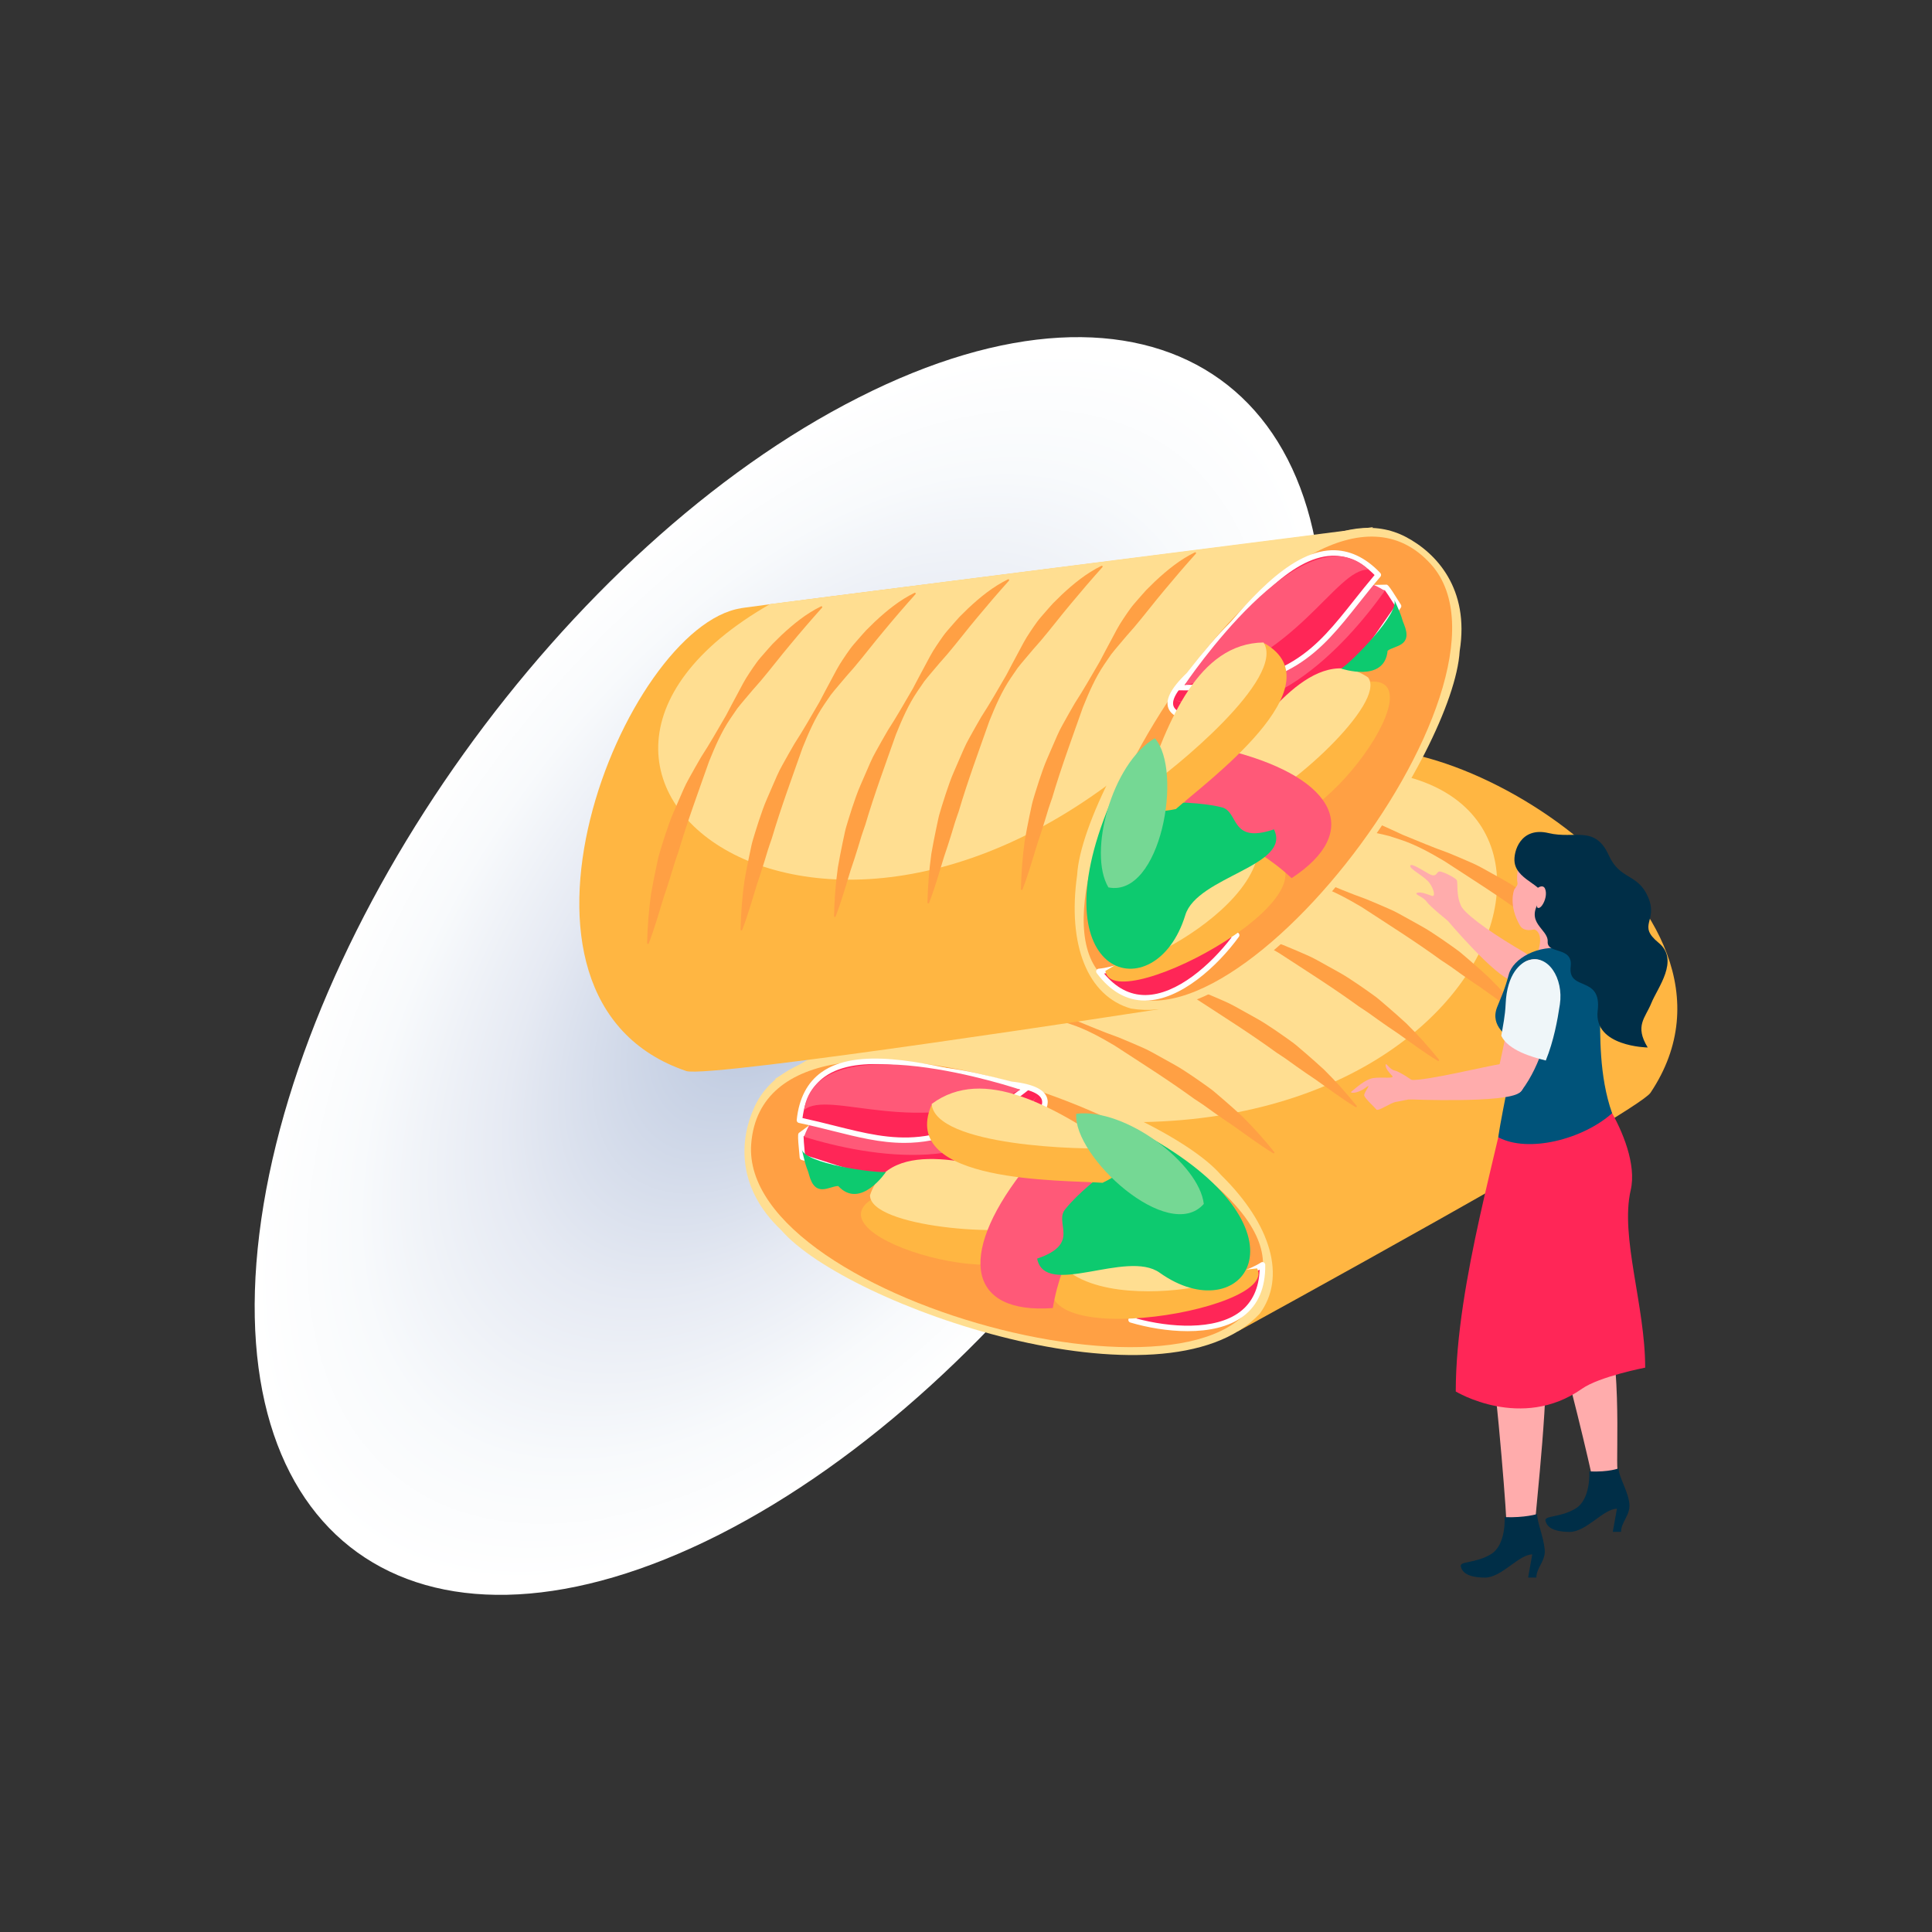 <?xml version="1.0" encoding="utf-8"?>
<!-- Generator: Adobe Illustrator 24.3.0, SVG Export Plug-In . SVG Version: 6.00 Build 0)  -->
<svg version="1.1" id="Layer_1" xmlns="http://www.w3.org/2000/svg" xmlns:xlink="http://www.w3.org/1999/xlink" x="0px" y="0px"
	 viewBox="0 0 350 350" enable-background="new 0 0 350 350" xml:space="preserve">
<rect x="0" y="0" width="350" height="350" fill="#333333" stroke="none"/>
<g>
	
		<radialGradient id="SVGID_1_" cx="248.765" cy="182.154" r="132.35" gradientTransform="matrix(0.573 -0.789 0.453 0.301 -82.182 316.577)" gradientUnits="userSpaceOnUse">
		<stop  offset="0" style="stop-color:#B0BED9"/>
		<stop  offset="0.206" style="stop-color:#C7D1E4"/>
		<stop  offset="0.53" style="stop-color:#E6EAF3"/>
		<stop  offset="0.806" style="stop-color:#F8FAFC"/>
		<stop  offset="1" style="stop-color:#FFFFFF"/>
	</radialGradient>
	<path fill="url(#SVGID_1_)" d="M46.978,223.557c-6.987,56.896,30.282,81.283,83.271,54.479
		c52.98-26.861,101.559-94.699,108.546-151.597c6.991-56.924-30.261-81.312-83.245-54.423
		C102.561,98.819,53.958,166.717,46.978,223.557z"/>
	<g>
		<g>
			<path fill="#FFB642" d="M141.185,195.103c20.711,24.331,83.052,46.088,83.052,46.088s72.356-39.623,74.77-43.232
				c22.638-33.846-40.169-70.731-58.888-60.489C241.757,136.303,143.129,194.025,141.185,195.103z"/>
			<path fill="#FFDE91" d="M235.473,140.073c63.807-8.622,39.201,75.656-50.027,61.652c-23.301-3.657-44.701-6.209-45.123-6.235
				L235.473,140.073z"/>
			<path fill="#FFDE91" d="M136.677,200.533c10.663-23.148,72.925-1.108,84.519,12.32c9.188,9.02,11.856,18.607,7,25.15
				c-17.23,18.44-74.722-1.34-86.679-15.164C133.232,215.002,134.067,206.199,136.677,200.533z"/>
			<path fill="#FFA044" d="M136.09,207.212c-2.275,29.102,92.063,52.98,92.622,23.021
				C232.075,206.003,138.828,172.193,136.09,207.212z"/>
			<g>
				<path fill="#FF2657" d="M204.911,239.107c7.312,2.167,23.989,4.253,23.801-9.973
					C223.057,232.743,210.149,233.325,204.911,239.107z"/>
				<path fill="#FFFFFF" d="M215.157,241.151c-3.605,0-7.332-0.659-10.388-1.564c-0.165-0.049-0.293-0.179-0.34-0.345
					c-0.047-0.165-0.005-0.343,0.111-0.471c3.202-3.535,8.96-5.124,14.528-6.66c3.669-1.013,7.135-1.969,9.374-3.397
					c0.151-0.098,0.345-0.105,0.506-0.019c0.16,0.087,0.26,0.252,0.263,0.434c0.055,4.145-1.284,7.282-3.98,9.323
					C222.639,240.415,218.967,241.151,215.157,241.151z M205.858,238.856c6.014,1.631,14.228,2.235,18.771-1.201
					c2.239-1.695,3.438-4.264,3.572-7.641c-2.328,1.257-5.514,2.136-8.866,3.06C214.235,234.482,208.971,235.935,205.858,238.856z"
					/>
			</g>
			<g>
				<path fill="#FF2657" d="M145.365,209.658c7.04,1.982,16.508,6.502,26.392,3.052c6.756-2.865,27.908-14.482,11.368-16.291
					c-20.111-5.203-21.239-3.123-38.044,9.182C145.081,205.534,145.024,206.212,145.365,209.658z"/>
				<path fill="#FFFFFF" d="M164.121,214.463c-5.446,0-10.563-1.666-14.949-3.094c-1.391-0.453-2.705-0.881-3.943-1.229
					c-0.198-0.056-0.342-0.228-0.362-0.433c-0.241-2.443-0.311-3.518-0.278-4.02c-0.006-0.03-0.008-0.062-0.008-0.094l0.016,0.001
					c0.031-0.297,0.108-0.348,0.208-0.414c0.011-0.007,0.02-0.014,0.031-0.02c0.968-0.708,1.883-1.383,2.754-2.024
					c14.3-10.537,16.497-12.158,35.66-7.201c4.103,0.443,6.262,1.547,6.528,3.36c0.719,4.887-14.116,12.302-17.826,13.875
					C169.297,214.097,166.673,214.463,164.121,214.463z M145.829,209.27c1.159,0.336,2.373,0.73,3.652,1.147
					c6.299,2.05,14.138,4.601,22.109,1.82c6.426-2.727,17.704-9.349,17.197-12.798c-0.187-1.263-2.163-2.136-5.719-2.524
					c-18.771-4.852-20.607-3.5-34.888,7.024c-0.825,0.608-1.691,1.246-2.604,1.915C145.586,206.238,145.629,207.193,145.829,209.27z
					"/>
			</g>
			<path fill="#FF5978" d="M145.658,205.939c11.818,3.645,33.734,7.5,42.396-7.807C181.233,210.185,152.096,187.836,145.658,205.939
				z"/>
			<g>
				<path fill="#FF2657" d="M144.829,202.939c14.63,3.09,23.094,8.522,41.207-5.892
					C174.055,195.682,146.797,184.062,144.829,202.939z"/>
				<path fill="#FFFFFF" d="M163.833,207.045c-4.344,0-8.458-1.032-12.957-2.16c-1.959-0.491-3.984-0.999-6.15-1.456
					c-0.25-0.053-0.42-0.286-0.393-0.541c0.406-3.903,1.921-6.813,4.501-8.651c6.427-4.58,18.352-1.796,27.934,0.441
					c3.493,0.815,6.793,1.586,9.326,1.874c0.201,0.023,0.368,0.165,0.424,0.359c0.056,0.194-0.011,0.403-0.169,0.529
					C177.065,204.826,170.203,207.045,163.833,207.045z M145.378,202.546c2.017,0.436,3.908,0.909,5.741,1.369
					c11.02,2.763,19.043,4.774,33.677-6.529c-2.386-0.365-5.25-1.033-8.257-1.735c-9.383-2.189-21.065-4.915-27.126-0.6
					C147.142,196.669,145.82,199.123,145.378,202.546z"/>
			</g>
			<path fill="#FF5978" d="M145.658,201.105c4.541-3.896,20.751,5.453,39.198-3.693C184.856,197.412,148.05,184.929,145.658,201.105
				z"/>
		</g>
		<path fill="#FFB642" d="M163.6,215.105c5.617-2.28,29.666,3.311,23.49,11.652C180.118,234.555,139.307,221.189,163.6,215.105z"/>
		<path fill="#FFB642" d="M192.226,229.14c23.625-4.26,8.902,3.858,35.51,0.639C232.015,237.766,180.422,245.849,192.226,229.14z"/>
		<path fill="#FFDE91" d="M217.086,233.087c-6.131,1.204-19.28,1.988-24.86-3.947C199.288,227.405,211.258,227.704,217.086,233.087z
			"/>
		<path fill="#FFDE91" d="M186.143,213.185c3.228,0.021,1.553,5.525,2.396,8.635c-6.284,2.429-30.899,0.461-30.931-5.276
			C161.249,205.435,178.175,211.34,186.143,213.185z"/>
		<path fill="#FF5978" d="M185.036,212.509c25.612,1.227,9.067,4.367,5.689,24.457C175.463,238.106,173.478,227.572,185.036,212.509
			z"/>
		<path fill="#0DCA6F" d="M187.886,228.01c1.433,7.253,16.227-1.709,22.198,2.552c14.902,10.63,28.5-7.135-1.41-24.294
			c0,0-11.311,7.326-15.601,12.676C190.743,221.503,196.025,225.243,187.886,228.01z"/>
		<path fill="#FFB642" d="M168.709,200.265c-5.872,14.188,23.9,13.481,31.032,14.01
			C218.828,205.062,175.392,199.434,168.709,200.265z"/>
		<path fill="#FFDE91" d="M202.117,207.957c-6.261,0.429-32.646-0.348-33.341-7.958
			C178.233,192.938,191.093,200.649,202.117,207.957z"/>
		<path fill="#75D894" d="M194.972,201.771c-0.6,7.74,16.711,23.61,23.107,16.33C217.25,210.838,203.921,200.652,194.972,201.771z"
			/>
		<path fill="#0DCA6F" d="M146.557,212.796c-0.31-1.23-0.396-0.622-1.292-4.564c0.58,2.551,12.934,4.277,15.227,4.085
			c0,0-4.623,6.895-8.64,2.542C150.208,214.87,147.703,217.102,146.557,212.796z"/>
		<path fill="#FFA044" d="M168.715,179.47c2.948-0.602,5.95-0.507,8.902-0.222l2.212,0.276c0.732,0.125,1.456,0.283,2.185,0.424
			c0.727,0.149,1.46,0.278,2.17,0.493c0.713,0.203,1.413,0.454,2.117,0.685c1.409,0.461,2.757,1.102,4.102,1.72
			c1.354,0.596,2.686,1.223,4.021,1.837c2.718,1.105,5.403,2.258,8.196,3.243c1.355,0.576,2.732,1.122,4.081,1.732
			c1.373,0.568,2.636,1.334,3.933,2.043c1.283,0.733,2.608,1.406,3.844,2.218c1.244,0.798,2.46,1.641,3.666,2.496
			c0.594,0.44,1.213,0.847,1.78,1.321c0.565,0.476,1.132,0.951,1.686,1.441c1.119,0.967,2.226,1.944,3.31,2.943
			c2.104,2.072,4.08,4.281,5.928,6.578c0.052,0.064,0.042,0.16-0.023,0.213c-0.051,0.041-0.12,0.043-0.173,0.011l-0.01-0.005
			c-2.542-1.547-4.858-3.3-7.225-4.974c-1.212-0.802-2.4-1.626-3.577-2.461c-0.594-0.41-1.175-0.836-1.757-1.261
			c-0.59-0.413-1.2-0.796-1.798-1.198c-4.661-3.395-9.518-6.445-14.395-9.628c-2.497-1.471-5.056-2.898-7.817-3.812l-2.07-0.676
			c-0.704-0.182-1.415-0.342-2.127-0.494c-1.422-0.308-2.832-0.626-4.252-0.885c-2.813-0.613-5.572-1.37-8.381-1.987
			c-2.804-0.64-5.62-1.228-8.512-1.773l-0.011-0.002c-0.083-0.016-0.137-0.095-0.121-0.177
			C168.609,179.528,168.657,179.482,168.715,179.47z"/>
		<path fill="#FFA044" d="M183.637,171.107c2.947-0.603,5.95-0.507,8.902-0.222l2.212,0.275c0.731,0.125,1.455,0.284,2.184,0.425
			c0.727,0.149,1.46,0.278,2.17,0.493c0.713,0.203,1.413,0.454,2.117,0.685c1.409,0.461,2.757,1.102,4.102,1.72
			c1.355,0.596,2.687,1.223,4.021,1.837c2.718,1.105,5.404,2.257,8.197,3.243c1.354,0.576,2.732,1.122,4.08,1.732
			c1.373,0.568,2.636,1.334,3.933,2.043c1.283,0.732,2.608,1.406,3.844,2.218c1.244,0.798,2.46,1.641,3.667,2.496
			c0.593,0.44,1.212,0.847,1.779,1.321c0.566,0.476,1.132,0.951,1.686,1.441c1.118,0.966,2.226,1.943,3.309,2.943
			c2.104,2.072,4.08,4.28,5.928,6.578c0.053,0.064,0.042,0.16-0.023,0.212c-0.051,0.041-0.12,0.044-0.173,0.012l-0.009-0.006
			c-2.543-1.546-4.859-3.299-7.225-4.973c-1.212-0.802-2.4-1.626-3.577-2.461c-0.594-0.41-1.175-0.836-1.757-1.261
			c-0.59-0.413-1.2-0.797-1.797-1.198c-4.662-3.395-9.519-6.445-14.396-9.628c-2.497-1.471-5.056-2.898-7.818-3.812l-2.07-0.676
			c-0.704-0.182-1.415-0.342-2.126-0.494c-1.423-0.308-2.832-0.626-4.253-0.886c-2.811-0.612-5.572-1.369-8.38-1.986
			c-2.804-0.64-5.621-1.227-8.513-1.773l-0.011-0.002c-0.082-0.016-0.137-0.095-0.121-0.177
			C183.53,171.166,183.578,171.12,183.637,171.107z"/>
		<path fill="#FFA044" d="M198.558,162.745c2.947-0.602,5.95-0.507,8.902-0.222l2.212,0.275c0.731,0.125,1.455,0.284,2.185,0.425
			c0.727,0.15,1.46,0.278,2.17,0.493c0.713,0.203,1.412,0.454,2.116,0.685c1.41,0.46,2.757,1.101,4.103,1.72
			c1.354,0.595,2.686,1.223,4.02,1.837c2.718,1.104,5.403,2.257,8.196,3.243c1.354,0.576,2.732,1.121,4.081,1.732
			c1.372,0.568,2.635,1.334,3.933,2.043c1.282,0.732,2.607,1.406,3.843,2.217c1.244,0.799,2.461,1.642,3.667,2.497
			c0.593,0.441,1.213,0.847,1.779,1.321c0.566,0.476,1.133,0.951,1.686,1.441c1.118,0.966,2.226,1.943,3.31,2.943
			c2.104,2.072,4.079,4.28,5.927,6.578c0.053,0.064,0.042,0.16-0.022,0.212c-0.051,0.041-0.12,0.044-0.174,0.012l-0.009-0.006
			c-2.543-1.546-4.858-3.299-7.226-4.974c-1.211-0.801-2.4-1.625-3.576-2.46c-0.594-0.411-1.176-0.836-1.757-1.261
			c-0.591-0.413-1.201-0.797-1.798-1.199c-4.661-3.393-9.518-6.444-14.395-9.627c-2.497-1.471-5.056-2.898-7.817-3.812l-2.071-0.676
			c-0.704-0.182-1.415-0.342-2.126-0.494c-1.422-0.308-2.832-0.626-4.252-0.886c-2.812-0.612-5.573-1.369-8.381-1.986
			c-2.804-0.64-5.621-1.227-8.512-1.772l-0.012-0.002c-0.082-0.016-0.136-0.095-0.12-0.178
			C198.452,162.804,198.499,162.757,198.558,162.745z"/>
		<path fill="#FFA044" d="M213.479,154.383c2.948-0.602,5.95-0.508,8.902-0.222l2.212,0.275c0.731,0.125,1.456,0.284,2.185,0.425
			c0.727,0.148,1.46,0.278,2.17,0.492c0.713,0.204,1.413,0.454,2.117,0.686c1.409,0.46,2.757,1.101,4.101,1.719
			c1.354,0.596,2.686,1.224,4.021,1.838c2.718,1.104,5.403,2.257,8.196,3.243c1.354,0.576,2.732,1.121,4.081,1.732
			c1.372,0.568,2.636,1.334,3.933,2.043c1.282,0.732,2.608,1.406,3.844,2.217c1.243,0.799,2.46,1.642,3.666,2.496
			c0.594,0.441,1.213,0.848,1.78,1.322c0.566,0.476,1.132,0.951,1.686,1.441c1.119,0.966,2.226,1.943,3.31,2.943
			c2.104,2.071,4.08,4.28,5.928,6.577c0.052,0.066,0.042,0.161-0.023,0.213c-0.051,0.041-0.12,0.044-0.173,0.012l-0.01-0.006
			c-2.542-1.546-4.858-3.299-7.225-4.974c-1.212-0.801-2.4-1.625-3.577-2.46c-0.594-0.411-1.176-0.836-1.757-1.261
			c-0.59-0.413-1.201-0.797-1.798-1.199c-4.661-3.394-9.518-6.444-14.395-9.627c-2.497-1.471-5.056-2.899-7.817-3.813l-2.07-0.675
			c-0.705-0.183-1.416-0.342-2.127-0.495c-1.422-0.307-2.832-0.625-4.252-0.885c-2.812-0.612-5.573-1.369-8.381-1.986
			c-2.804-0.64-5.62-1.228-8.512-1.773l-0.011-0.002c-0.083-0.016-0.137-0.095-0.121-0.178
			C213.372,154.44,213.42,154.394,213.479,154.383z"/>
		<path fill="#FFA044" d="M228.401,146.02c2.947-0.603,5.949-0.508,8.902-0.222l2.212,0.275c0.731,0.125,1.455,0.284,2.184,0.425
			c0.727,0.148,1.46,0.278,2.17,0.492c0.713,0.204,1.413,0.454,2.117,0.686c1.409,0.46,2.757,1.101,4.102,1.719
			c1.354,0.596,2.686,1.224,4.02,1.837c2.718,1.105,5.404,2.258,8.196,3.244c1.355,0.576,2.733,1.121,4.081,1.732
			c1.373,0.568,2.636,1.334,3.933,2.043c1.283,0.732,2.608,1.406,3.844,2.217c1.244,0.799,2.46,1.642,3.666,2.496
			c0.594,0.441,1.213,0.848,1.78,1.322c0.565,0.476,1.132,0.951,1.686,1.44c1.119,0.967,2.226,1.944,3.31,2.944
			c2.105,2.071,4.08,4.28,5.928,6.577c0.053,0.065,0.042,0.161-0.023,0.213c-0.051,0.041-0.12,0.044-0.173,0.012l-0.01-0.006
			c-2.542-1.546-4.858-3.299-7.225-4.974c-1.212-0.802-2.4-1.625-3.577-2.46c-0.594-0.411-1.175-0.837-1.757-1.261
			c-0.59-0.414-1.2-0.797-1.797-1.199c-4.662-3.393-9.519-6.444-14.397-9.627c-2.496-1.471-5.055-2.899-7.817-3.813l-2.07-0.675
			c-0.704-0.183-1.415-0.343-2.127-0.495c-1.422-0.308-2.832-0.625-4.252-0.885c-2.812-0.612-5.572-1.37-8.381-1.986
			c-2.804-0.64-5.62-1.228-8.512-1.773l-0.011-0.002c-0.082-0.016-0.137-0.096-0.121-0.178
			C228.293,146.078,228.342,146.032,228.401,146.02z"/>
	</g>
	<g>
		<g>
			<path fill="#FFB642" d="M247.821,95.716c-1.627,31.911-37.854,87.114-37.854,87.114s-81.528,12.594-85.64,11.198
				c-38.561-13.08-11.172-80.571,9.915-83.836C132.232,110.264,245.621,96.044,247.821,95.716z"/>
			<path fill="#FFDE91" d="M139.513,109.432c-55.877,31.989,14.936,83.89,77.217,18.475c16.263-17.082,31.691-32.13,32.01-32.408
				L139.513,109.432z"/>
			<path fill="#FFDE91" d="M254.702,97.281c-22.549-11.879-58.539,43.501-59.566,61.212c-1.802,12.749,1.915,21.979,9.751,24.217
				c24.896,4.146,58.476-46.537,59.551-64.782C266.241,106.665,260.221,100.189,254.702,97.281z"/>
			<path fill="#FFA044" d="M259.232,102.223c19.517,21.708-40.811,98.067-59.485,74.635
				C182.333,159.678,235.747,76.102,259.232,102.223z"/>
			<g>
				<path fill="#FF2657" d="M224.034,169.415c-4.482,6.169-16.446,17.974-24.954,6.571
					C205.762,175.408,216.359,168.015,224.034,169.415z"/>
				<path fill="#FFFFFF" d="M207.448,181.262c-3.355,0-6.305-1.674-8.769-4.977c-0.108-0.145-0.13-0.338-0.056-0.504
					c0.074-0.165,0.232-0.277,0.413-0.293c2.646-0.229,5.979-1.579,9.507-3.009c5.352-2.169,10.887-4.412,15.58-3.557
					c0.169,0.031,0.31,0.146,0.374,0.307c0.064,0.159,0.042,0.341-0.06,0.479c-3.854,5.304-10.6,11.513-16.927,11.553
					C207.491,181.262,207.468,181.262,207.448,181.262z M200.02,176.372c2.146,2.582,4.643,3.89,7.429,3.89c0.019,0,0.037,0,0.057,0
					c5.695-0.036,11.847-5.516,15.624-10.469c-4.255-0.425-9.308,1.626-14.211,3.613
					C205.696,174.712,202.633,175.953,200.02,176.372z"/>
			</g>
			<g>
				<path fill="#FF2657" d="M253.362,109.808c-4.38,5.858-9.142,15.206-19.085,18.483c-7.104,1.838-30.958,5.492-18.935-6.009
					c12.792-16.368,14.953-15.404,35.775-15.867C251.077,106.364,251.535,106.866,253.362,109.808z"/>
				<path fill="#FFFFFF" d="M219.236,130.829c-3.53,0-6.499-0.558-7.422-2.215c-0.893-1.602,0.148-3.79,3.183-6.692
					c12.14-15.541,14.869-15.594,32.632-15.936c1.08-0.021,2.218-0.042,3.417-0.068c0.012-0.002,0.023-0.003,0.035-0.004
					c0.119-0.012,0.212-0.016,0.417,0.2l0.012-0.009c0.02,0.024,0.037,0.051,0.052,0.078c0.331,0.38,0.93,1.274,2.226,3.362
					c0.108,0.175,0.099,0.398-0.025,0.563c-0.77,1.03-1.553,2.169-2.381,3.375c-3.835,5.584-8.607,12.533-16.948,15.282
					C232.01,129.394,224.901,130.829,219.236,130.829z M250.877,106.922c-1.131,0.024-2.206,0.045-3.23,0.064
					c-17.737,0.341-20.017,0.385-31.911,15.604c-2.632,2.525-3.67,4.422-3.049,5.537c1.696,3.045,14.675,1.437,21.465-0.32
					c7.988-2.634,12.655-9.43,16.405-14.89c0.762-1.109,1.484-2.162,2.2-3.133C251.653,108.015,251.105,107.23,250.877,106.922z"/>
			</g>
			<path fill="#FF5978" d="M250.867,107.037c-7.16,10.084-22.204,26.481-38.393,19.605
				C225.222,132.056,234.741,96.59,250.867,107.037z"/>
			<g>
				<path fill="#FF2657" d="M249.698,104.151c-9.729,11.356-13.139,20.817-36.283,20.403
					C222.09,116.179,236.649,90.371,249.698,104.151z"/>
				<path fill="#FFFFFF" d="M214.83,125.067c-0.467,0-0.941-0.004-1.425-0.013c-0.202-0.004-0.383-0.129-0.456-0.316
					c-0.074-0.188-0.028-0.403,0.117-0.543c1.834-1.771,3.983-4.39,6.26-7.163c6.242-7.604,14.011-17.07,21.898-17.35
					c3.152-0.094,6.137,1.275,8.836,4.125c0.176,0.186,0.183,0.475,0.017,0.669c-1.441,1.681-2.738,3.316-3.993,4.898
					C239.146,118.117,233.629,125.067,214.83,125.067z M214.604,124.067c0.091,0,0.184,0.001,0.273,0.001
					c18.271,0,23.395-6.46,30.424-15.316c1.175-1.48,2.387-3.007,3.721-4.58c-2.432-2.446-4.954-3.591-7.762-3.491
					c-7.437,0.264-15.046,9.535-21.161,16.985C218.141,120.054,216.275,122.327,214.604,124.067z"/>
			</g>
			<path fill="#FF5978" d="M247.924,103.201c-5.974-0.329-13.146,16.955-33.352,20.924
				C214.573,124.125,236.181,91.821,247.924,103.201z"/>
		</g>
		<path fill="#FFB642" d="M242.206,125.228c-5.845,1.609-21.524,20.682-11.548,23.543
			C240.937,150.714,265.186,115.272,242.206,125.228z"/>
		<path fill="#FFB642" d="M228.034,153.786c-21.339,10.997-4.716,8.479-27.789,22.117
			C201.711,184.846,247.569,159.862,228.034,153.786z"/>
		<path fill="#FFDE91" d="M210.709,172.048c5.598-2.776,16.509-10.155,17.324-18.262
			C221.374,156.707,212.057,164.229,210.709,172.048z"/>
		<path fill="#FFDE91" d="M223.151,137.425c-2.548,1.98,2.131,5.329,3.355,8.31c6.464-1.898,24.799-18.44,21.332-23.012
			C238.188,116.125,228.35,131.111,223.151,137.425z"/>
		<path fill="#FF5978" d="M223.618,136.213c-19.576,16.561-4.537,8.984,10.37,22.87C246.791,150.7,241.955,141.133,223.618,136.213z
			"/>
		<path fill="#0DCA6F" d="M230.789,150.248c3.277,6.628-13.916,8.52-16.062,15.534c-5.355,17.505-26.957,11.684-13.665-20.135
			c0,0,13.432-1.07,20.092,0.563C224.563,146.824,222.648,153.006,230.789,150.248z"/>
		<path fill="#FFB642" d="M229.121,116.563c13.294,7.685-10.761,25.242-16.099,30.002
			C192.272,150.87,223.314,119.97,229.121,116.563z"/>
		<path fill="#FFDE91" d="M207.294,142.996c5.229-3.469,25.691-20.143,21.613-26.605
			C217.106,116.545,211.593,130.489,207.294,142.996z"/>
		<path fill="#75D894" d="M209.199,133.74c5.186,5.777,1.109,28.905-8.397,27.021C197.038,154.493,201.415,138.299,209.199,133.74z"
			/>
		<path fill="#0DCA6F" d="M254.325,113.024c-0.503-1.165-0.064-0.734-1.752-4.408c1.092,2.377-7.66,11.265-9.596,12.508
			c0,0,7.863,2.657,8.402-3.241C252.691,116.892,256.037,117.14,254.325,113.024z"/>
		<path fill="#FFA044" d="M216.633,100.311c-1.963,2.191-3.84,4.373-5.676,6.587c-1.853,2.198-3.582,4.478-5.442,6.676
			c-0.969,1.07-1.893,2.181-2.835,3.29c-0.472,0.555-0.939,1.114-1.387,1.688l-1.231,1.796c-1.636,2.406-2.797,5.096-3.883,7.782
			c-1.934,5.494-3.931,10.87-5.564,16.4c-0.229,0.683-0.48,1.358-0.696,2.045c-0.203,0.691-0.406,1.383-0.627,2.07
			c-0.426,1.379-0.867,2.756-1.341,4.129c-0.859,2.769-1.63,5.569-2.707,8.344l-0.004,0.01c-0.029,0.077-0.117,0.116-0.195,0.086
			c-0.061-0.023-0.098-0.083-0.097-0.145c0.068-2.947,0.291-5.901,0.7-8.826c0.252-1.453,0.535-2.902,0.835-4.351
			c0.142-0.726,0.302-1.447,0.461-2.169c0.161-0.722,0.405-1.421,0.607-2.132c0.438-1.413,0.89-2.821,1.391-4.212
			c0.486-1.395,1.129-2.737,1.7-4.099c0.599-1.353,1.134-2.729,1.878-4.015c0.697-1.306,1.459-2.576,2.184-3.858
			c1.616-2.481,3.046-5.03,4.53-7.562c0.686-1.3,1.359-2.608,2.071-3.904c0.691-1.31,1.37-2.638,2.209-3.861
			c0.418-0.611,0.821-1.236,1.263-1.831c0.434-0.603,0.937-1.151,1.422-1.712c0.493-0.555,0.971-1.122,1.475-1.666l1.588-1.564
			c2.169-2.023,4.493-3.927,7.199-5.242c0.075-0.036,0.166-0.005,0.202,0.07c0.028,0.057,0.017,0.123-0.023,0.167L216.633,100.311z"
			/>
		<path fill="#FFA044" d="M199.703,102.757c-1.963,2.191-3.84,4.373-5.675,6.586c-1.854,2.199-3.583,4.479-5.441,6.677
			c-0.969,1.07-1.895,2.181-2.835,3.29c-0.472,0.554-0.939,1.113-1.387,1.687l-1.232,1.796c-1.635,2.406-2.796,5.097-3.883,7.783
			c-1.934,5.494-3.931,10.87-5.564,16.4c-0.229,0.683-0.48,1.358-0.697,2.045c-0.203,0.691-0.405,1.383-0.627,2.069
			c-0.426,1.379-0.867,2.756-1.341,4.13c-0.858,2.769-1.629,5.569-2.706,8.343l-0.004,0.01c-0.03,0.078-0.118,0.117-0.195,0.087
			c-0.062-0.023-0.098-0.083-0.097-0.144c0.067-2.947,0.291-5.902,0.7-8.826c0.252-1.453,0.535-2.903,0.835-4.351
			c0.141-0.726,0.301-1.447,0.461-2.17c0.16-0.722,0.405-1.42,0.608-2.132c0.436-1.412,0.889-2.821,1.391-4.212
			c0.486-1.396,1.128-2.736,1.7-4.098c0.598-1.353,1.134-2.729,1.877-4.015c0.698-1.306,1.459-2.577,2.184-3.858
			c1.616-2.482,3.047-5.031,4.53-7.562c0.686-1.3,1.36-2.608,2.072-3.904c0.691-1.31,1.37-2.638,2.209-3.861
			c0.418-0.611,0.82-1.236,1.263-1.831c0.433-0.603,0.936-1.151,1.422-1.712c0.492-0.555,0.971-1.122,1.475-1.666l1.587-1.565
			c2.169-2.022,4.494-3.926,7.199-5.241c0.076-0.037,0.166-0.006,0.203,0.069c0.027,0.058,0.017,0.123-0.023,0.168L199.703,102.757z
			"/>
		<path fill="#FFA044" d="M182.775,105.201c-1.963,2.192-3.84,4.373-5.676,6.587c-1.853,2.198-3.582,4.479-5.441,6.677
			c-0.97,1.07-1.895,2.181-2.836,3.29c-0.472,0.554-0.939,1.113-1.386,1.686l-1.232,1.796c-1.636,2.406-2.797,5.097-3.883,7.783
			c-1.934,5.494-3.931,10.87-5.564,16.4c-0.229,0.683-0.48,1.357-0.696,2.045c-0.203,0.69-0.405,1.382-0.627,2.069
			c-0.426,1.379-0.867,2.756-1.341,4.129c-0.858,2.77-1.63,5.569-2.706,8.344l-0.004,0.01c-0.03,0.078-0.118,0.117-0.196,0.087
			c-0.061-0.024-0.098-0.083-0.097-0.145c0.068-2.947,0.292-5.902,0.701-8.827c0.251-1.453,0.535-2.902,0.834-4.35
			c0.142-0.726,0.302-1.447,0.461-2.17c0.161-0.722,0.406-1.421,0.608-2.132c0.436-1.412,0.889-2.821,1.39-4.212
			c0.486-1.395,1.129-2.736,1.701-4.098c0.598-1.353,1.133-2.729,1.877-4.015c0.698-1.306,1.459-2.577,2.184-3.858
			c1.616-2.482,3.046-5.031,4.53-7.561c0.686-1.3,1.36-2.608,2.072-3.905c0.69-1.308,1.37-2.637,2.208-3.86
			c0.419-0.611,0.821-1.236,1.264-1.832c0.433-0.602,0.936-1.15,1.422-1.711c0.492-0.556,0.97-1.122,1.475-1.666l1.587-1.565
			c2.169-2.023,4.493-3.926,7.199-5.241c0.075-0.037,0.166-0.006,0.203,0.069c0.027,0.058,0.017,0.123-0.023,0.168L182.775,105.201z
			"/>
		<path fill="#FFA044" d="M165.846,107.646c-1.963,2.192-3.841,4.373-5.676,6.587c-1.852,2.198-3.582,4.479-5.441,6.677
			c-0.969,1.07-1.894,2.181-2.835,3.29c-0.472,0.554-0.938,1.113-1.387,1.687l-1.232,1.796c-1.636,2.406-2.797,5.096-3.883,7.783
			c-1.934,5.494-3.931,10.87-5.564,16.399c-0.229,0.683-0.48,1.358-0.696,2.046c-0.203,0.691-0.406,1.382-0.627,2.069
			c-0.426,1.379-0.867,2.756-1.341,4.129c-0.859,2.77-1.63,5.569-2.707,8.344l-0.004,0.01c-0.029,0.078-0.117,0.116-0.195,0.086
			c-0.061-0.023-0.098-0.082-0.097-0.145c0.068-2.946,0.291-5.901,0.7-8.826c0.252-1.453,0.535-2.902,0.835-4.35
			c0.142-0.727,0.302-1.448,0.461-2.17c0.161-0.722,0.405-1.421,0.607-2.132c0.438-1.412,0.89-2.821,1.391-4.212
			c0.486-1.396,1.129-2.736,1.7-4.099c0.599-1.351,1.134-2.727,1.878-4.015c0.697-1.305,1.459-2.576,2.184-3.857
			c1.615-2.482,3.046-5.031,4.53-7.562c0.685-1.299,1.359-2.607,2.071-3.904c0.691-1.309,1.37-2.638,2.209-3.86
			c0.418-0.612,0.821-1.236,1.263-1.832c0.434-0.602,0.936-1.151,1.422-1.712c0.493-0.555,0.971-1.121,1.475-1.666l1.588-1.564
			c2.169-2.023,4.493-3.926,7.199-5.242c0.075-0.036,0.166-0.005,0.202,0.07c0.028,0.057,0.017,0.123-0.023,0.168L165.846,107.646z"
			/>
		<path fill="#FFA044" d="M148.916,110.092c-1.963,2.191-3.84,4.373-5.675,6.587c-1.854,2.198-3.583,4.479-5.441,6.677
			c-0.969,1.069-1.895,2.18-2.835,3.289c-0.472,0.555-0.938,1.114-1.387,1.688l-1.232,1.796c-1.635,2.406-2.797,5.096-3.883,7.782
			c-1.934,5.494-3.931,10.871-5.563,16.4c-0.229,0.683-0.48,1.358-0.697,2.045c-0.203,0.691-0.405,1.383-0.627,2.07
			c-0.426,1.379-0.867,2.756-1.341,4.129c-0.858,2.769-1.629,5.569-2.706,8.344l-0.004,0.01c-0.03,0.078-0.118,0.116-0.195,0.086
			c-0.062-0.023-0.099-0.083-0.097-0.145c0.067-2.947,0.291-5.901,0.7-8.826c0.252-1.453,0.535-2.902,0.835-4.35
			c0.141-0.727,0.301-1.448,0.46-2.17c0.161-0.723,0.406-1.421,0.608-2.132c0.437-1.413,0.889-2.821,1.391-4.212
			c0.486-1.395,1.128-2.736,1.7-4.099c0.598-1.353,1.134-2.729,1.877-4.015c0.698-1.305,1.459-2.576,2.184-3.858
			c1.616-2.482,3.046-5.03,4.53-7.562c0.686-1.3,1.36-2.608,2.072-3.904c0.691-1.31,1.37-2.638,2.209-3.861
			c0.418-0.611,0.82-1.236,1.263-1.831c0.433-0.603,0.937-1.151,1.422-1.712c0.492-0.555,0.971-1.121,1.475-1.666l1.587-1.564
			c2.169-2.023,4.494-3.927,7.199-5.242c0.075-0.036,0.166-0.005,0.203,0.07c0.027,0.057,0.017,0.123-0.023,0.167L148.916,110.092z"
			/>
	</g>
	<g>
		<path fill="#FFACAC" d="M283.158,171.851l-4.63,0.773c1.355-3.749-0.576-4.259-0.576-4.259l1.929-3.242L283.158,171.851z"/>
		<path fill="#FFACAC" d="M264.8,164.368c1.58,2.052,6.184,5.148,11.405,8.198c2.373,1.389,1.076,5.663-2.06,5.156
			c-3.136-0.505-12.11-11.203-12.11-11.203C262.53,164.022,264.8,164.368,264.8,164.368z"/>
		<path fill="#FFACAC" d="M258.804,158.27c1.51,0.854,1.378-0.323,1.939-0.39c0.561-0.069,2.81,1.096,3.126,1.511
			c0.376,0.492-0.291,3.079,1.175,5.355c0.265,0.41-2.758,2.055-2.758,2.055s-3.252-2.587-3.853-3.474
			c-0.601-0.883-2.283-1.291-1.748-1.564c0.534-0.274,1.889,0.212,2.631,0.512c0.74,0.297,0.565-0.991-0.312-2.267
			c-0.879-1.273-3.911-2.668-3.494-3.234C255.781,156.405,257.6,157.589,258.804,158.27z"/>
		<path fill="#FFACAC" d="M292.952,206.056c2.574,4.231-5.488,23.291-2.963,28.943c4.103,9.181,2.698,28.941,3.038,31.26
			c0.341,2.319-3.828,4.811-4.85,0.173c-1.022-4.639-5.893-25.041-8.049-29.931c-2.157-4.888-0.284-32.099-0.284-32.099
			S288.719,199.098,292.952,206.056z"/>
		<path fill="#FFACAC" d="M288.499,207.691c1.808,6.67-2.995,9.03-4.747,15.429c-3.025,11.055-4.545,15.198-3.897,19.941
			c1.024,7.487-1.692,30.548-1.75,32.898c-0.057,2.349-5.006,4.1-5.226-0.666c-0.222-4.769-2.23-29.152-3.525-34.401
			c-1.293-5.248,4.416-36.35,4.416-36.35S285.038,194.92,288.499,207.691z"/>
		<path fill="#002E47" d="M270.091,281.56c2.815-1.7,2.484-6.718,2.484-6.718c3.634,0.141,5.894-0.558,5.894-0.558
			c0,1.528,1.162,4.144,1.371,6.442c0.188,2.052-1.514,3.267-1.514,5.058h-1.494l0.751-4.19c-2.443,0-5.558,4.24-8.603,4.203
			c-3.194-0.037-4.098-1.006-4.341-2.015C264.396,282.776,267.279,283.265,270.091,281.56z"/>
		<path fill="#002E47" d="M285.433,273.287c2.812-1.704,2.482-6.722,2.482-6.722c3.634,0.142,5.31-0.557,5.31-0.557
			c0,1.528,1.745,4.145,1.955,6.442c0.186,2.051-1.514,3.267-1.514,5.058h-1.494l0.75-4.188c-2.442,0-5.557,4.238-8.602,4.2
			c-3.194-0.037-4.098-1.005-4.341-2.014C279.736,274.502,282.619,274.987,285.433,273.287z"/>
		<path fill="#FF2657" d="M288.222,193.379c0,0,0.916,3.343,3.337,7.43c2.422,4.086,4.93,10.186,3.859,14.793
			c-1.953,8.412,2.622,20.922,2.622,32.159c0,0-8.299,1.608-11.439,3.818c-10.985,7.737-22.877,0.504-22.877,0.504
			c0-19.855,8.288-45.586,9.977-56.969L288.222,193.379z"/>
		<path fill="#00537A" d="M271.214,182.463c0.714-1.831,1.339-3.001,2.117-5.928c0.778-2.924,5.369-5.438,9.908-4.679
			c4.982,0.834,6.622,6.599,6.636,11.093c0.012,4.169-0.225,11.997,2.175,18.721c-5.272,4.715-15.188,7.27-20.621,4.358
			c0.816-5.888,3.168-14.215,2.172-17.644C273.434,187.811,269.825,186.025,271.214,182.463z"/>
		<path fill="#FFACAC" d="M274.887,159.809c-0.116-0.554-0.015-1.57,0.045-2.072c0.521-4.352,6.704-0.325,8.832,3.212
			c2.129,3.537-6.615,9.81-8.41,6.715c-2.11-3.639-1.118-6.395-1.007-6.552C274.774,160.523,274.993,160.311,274.887,159.809z"/>
		<path fill="#002E47" d="M280.555,150.924c4.731,1.133,8.389-1.501,10.892,4.021c2.064,4.551,5.257,3.212,7.128,7.59
			c1.87,4.38-2.081,5.002,1.895,8.256c3.85,3.15-0.204,8.165-1.303,10.903c-1.099,2.735-3.084,4.105-0.67,8.067
			c0,0-9.841-0.131-9.062-6.656c0.78-6.526-5.439-3.403-4.889-8.014c0.441-3.699-4.302-2.17-4.169-4.506
			c0.131-2.338-4.288-3.365-1.321-7.57c1.759-2.495-4.169-3.206-4.671-6.772C274.113,154.307,275.462,149.704,280.555,150.924z"/>
		<path fill="#FFACAC" d="M279.895,160.988c0.387,0.883,0.048,2.189-0.504,2.991c-0.554,0.798-1.039,0.526-0.951,0.113
			c0.111-0.526-0.467-1.474-0.179-2.839C278.345,160.865,279.507,160.104,279.895,160.988z"/>
		<path fill="#FFACAC" d="M273.387,181.949c0.234-5.701,2.168-7.524,3.417-7.958c3.64-1.263,5.286,3.097,4.582,7.815
			c-0.673,4.5-2.108,10.965-5.755,15.795c-1.439,1.903-4.226-3.357-3.969-4.767C271.919,191.423,273.186,186.807,273.387,181.949z"
			/>
		<path fill="#EFF6F9" d="M280.034,192.123c-2.584-0.646-6.829-1.884-8.064-4.489c0.298-1.708,0.705-3.686,0.787-5.681
			c0.234-5.701,2.798-7.528,4.047-7.962c3.64-1.263,6.487,3.244,5.783,7.962C282.157,184.835,281.471,188.574,280.034,192.123z"/>
		<path fill="#FFACAC" d="M248.833,195.293c1.531-0.215,3.921,0.185,3.369-0.395c-0.552-0.576-1.233-1.365-1.177-1.962
			c0.057-0.6,0.604,0.778,1.649,1.007c1.044,0.23,3.686,2.131,3.686,2.131s-0.004,3.02-0.49,3.017
			c-0.488-0.002-1.88,0.349-2.956,0.525c-1.077,0.177-3.253,1.793-3.571,1.383c-0.319-0.412-2.053-1.977-2.199-2.522
			c-0.145-0.546,1.603-2.48,0.231-1.416c-1.399,1.086-3.017,1.047-2.53,0.671C245.593,197.147,247.303,195.511,248.833,195.293z"/>
		<path fill="#FFACAC" d="M255.55,195.631c2.578,0.246,13.623-2.48,16.447-2.901c1.285-0.195,5.774,3.278,3.265,5.225
			c-2.512,1.949-19.987,1.206-19.987,1.206C253.788,197.096,255.55,195.631,255.55,195.631z"/>
	</g>
</g>
</svg>

